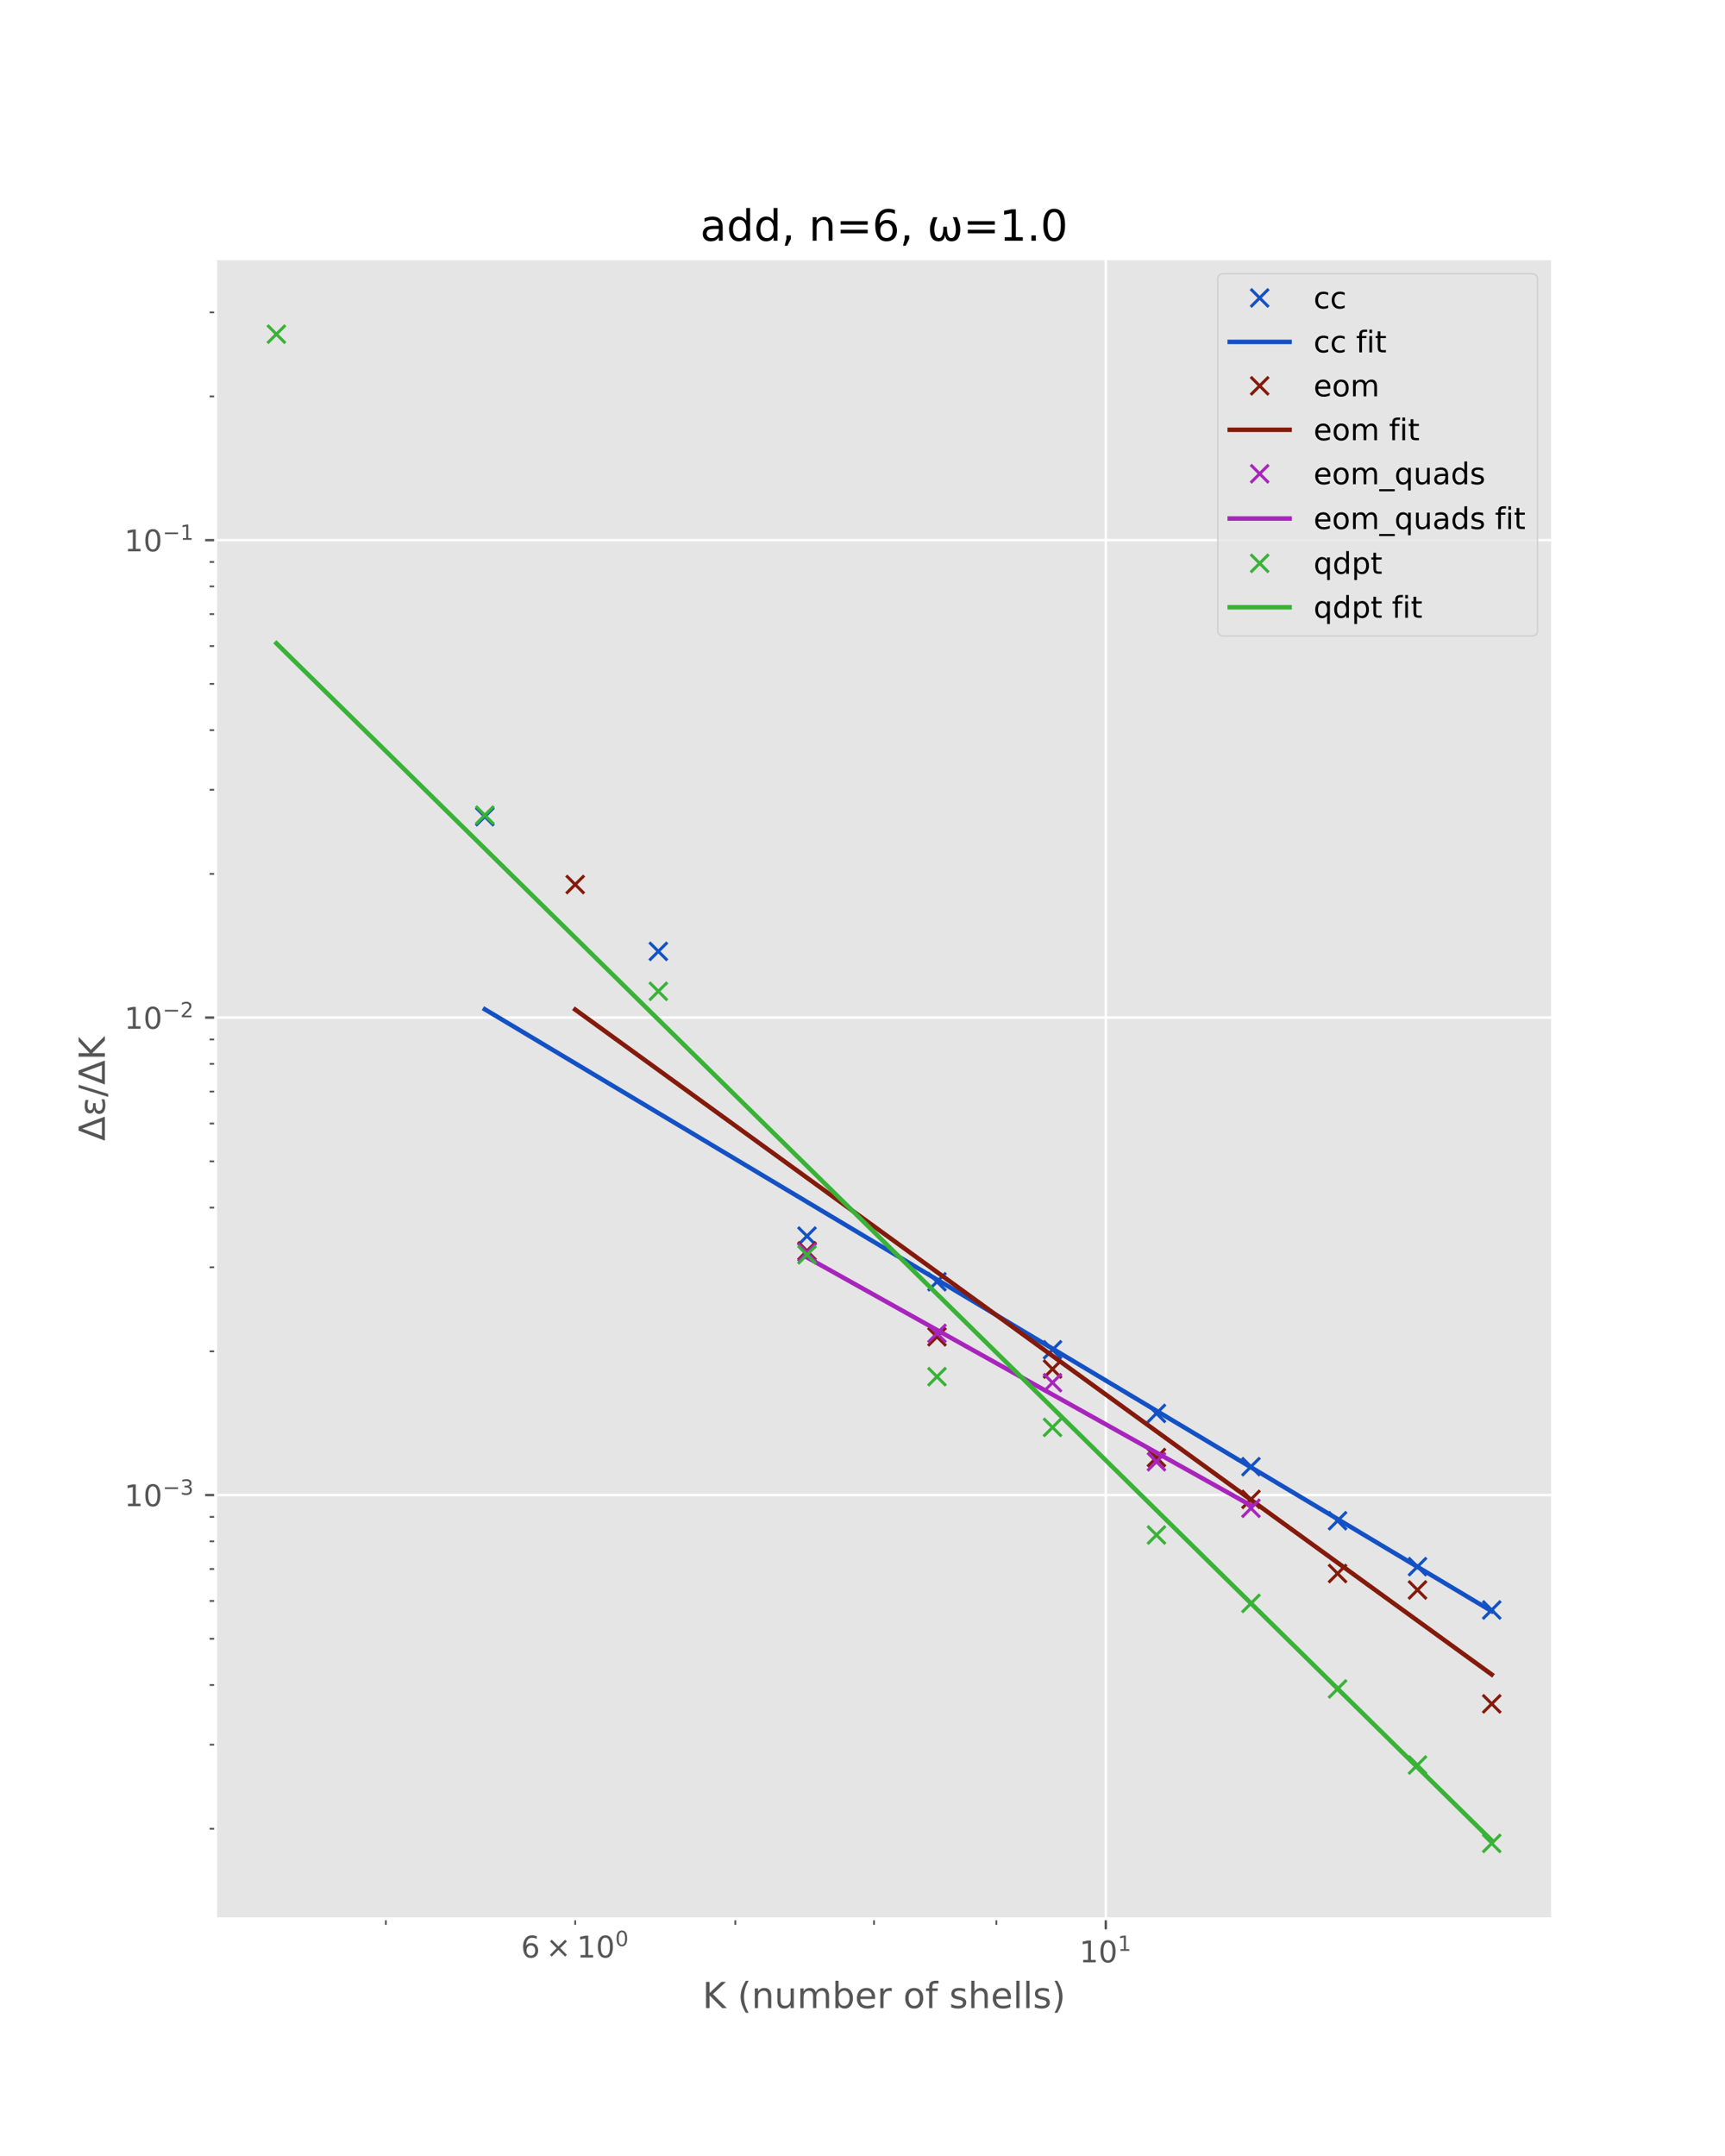 <?xml version="1.0" encoding="utf-8" standalone="no"?>
<!DOCTYPE svg PUBLIC "-//W3C//DTD SVG 1.1//EN"
  "http://www.w3.org/Graphics/SVG/1.1/DTD/svg11.dtd">
<!-- Created with matplotlib (http://matplotlib.org/) -->
<svg height="720pt" version="1.1" viewBox="0 0 576 720" width="576pt" xmlns="http://www.w3.org/2000/svg" xmlns:xlink="http://www.w3.org/1999/xlink">
 <defs>
  <style type="text/css">
*{stroke-linecap:butt;stroke-linejoin:round;}
  </style>
 </defs>
 <g id="figure_1">
  <g id="patch_1">
   <path d="M 0 720 
L 576 720 
L 576 0 
L 0 0 
z
" style="fill:#ffffff;"/>
  </g>
  <g id="axes_1">
   <g id="patch_2">
    <path d="M 72 640.8 
L 518.4 640.8 
L 518.4 86.4 
L 72 86.4 
z
" style="fill:#e5e5e5;"/>
   </g>
   <g id="matplotlib.axis_1">
    <g id="xtick_1">
     <g id="line2d_1">
      <path clip-path="url(#pd8a5ce5524)" d="M 369.239 640.8 
L 369.239 86.4 
" style="fill:none;stroke:#ffffff;stroke-linecap:square;stroke-width:0.8;"/>
     </g>
     <g id="line2d_2">
      <defs>
       <path d="M 0 0 
L 0 3.5 
" id="me62bcd8525" style="stroke:#555555;stroke-width:0.8;"/>
      </defs>
      <g>
       <use style="fill:#555555;stroke:#555555;stroke-width:0.8;" x="369.239" xlink:href="#me62bcd8525" y="640.8"/>
      </g>
     </g>
     <g id="text_1">
      <!-- ${10^{1}}$ -->
      <defs>
       <path d="M 12.406 8.297 
L 28.516 8.297 
L 28.516 63.922 
L 10.984 60.406 
L 10.984 69.391 
L 28.422 72.906 
L 38.281 72.906 
L 38.281 8.297 
L 54.391 8.297 
L 54.391 0 
L 12.406 0 
z
" id="DejaVuSans-31"/>
       <path d="M 31.781 66.406 
Q 24.172 66.406 20.328 58.906 
Q 16.5 51.422 16.5 36.375 
Q 16.5 21.391 20.328 13.891 
Q 24.172 6.391 31.781 6.391 
Q 39.453 6.391 43.281 13.891 
Q 47.125 21.391 47.125 36.375 
Q 47.125 51.422 43.281 58.906 
Q 39.453 66.406 31.781 66.406 
M 31.781 74.219 
Q 44.047 74.219 50.516 64.516 
Q 56.984 54.828 56.984 36.375 
Q 56.984 17.969 50.516 8.266 
Q 44.047 -1.422 31.781 -1.422 
Q 19.531 -1.422 13.062 8.266 
Q 6.594 17.969 6.594 36.375 
Q 6.594 54.828 13.062 64.516 
Q 19.531 74.219 31.781 74.219 
" id="DejaVuSans-30"/>
      </defs>
      <g style="fill:#555555;" transform="translate(360.439 655.398)scale(0.1 -0.1)">
       <use transform="translate(0 0.684)" xlink:href="#DejaVuSans-31"/>
       <use transform="translate(63.623 0.684)" xlink:href="#DejaVuSans-30"/>
       <use transform="translate(128.203 38.966)scale(0.7)" xlink:href="#DejaVuSans-31"/>
      </g>
     </g>
    </g>
    <g id="xtick_2">
     <g id="line2d_3">
      <defs>
       <path d="M 0 0 
L 0 2 
" id="m0e513c5755" style="stroke:#555555;stroke-width:0.6;"/>
      </defs>
      <g>
       <use style="fill:#555555;stroke:#555555;stroke-width:0.6;" x="128.833" xlink:href="#m0e513c5755" y="640.8"/>
      </g>
     </g>
    </g>
    <g id="xtick_3">
     <g id="line2d_4">
      <g>
       <use style="fill:#555555;stroke:#555555;stroke-width:0.6;" x="192.068" xlink:href="#m0e513c5755" y="640.8"/>
      </g>
     </g>
     <g id="text_2">
      <!-- ${6\times10^{0}}$ -->
      <defs>
       <path d="M 33.016 40.375 
Q 26.375 40.375 22.484 35.828 
Q 18.609 31.297 18.609 23.391 
Q 18.609 15.531 22.484 10.953 
Q 26.375 6.391 33.016 6.391 
Q 39.656 6.391 43.531 10.953 
Q 47.406 15.531 47.406 23.391 
Q 47.406 31.297 43.531 35.828 
Q 39.656 40.375 33.016 40.375 
M 52.594 71.297 
L 52.594 62.312 
Q 48.875 64.062 45.094 64.984 
Q 41.312 65.922 37.594 65.922 
Q 27.828 65.922 22.672 59.328 
Q 17.531 52.734 16.797 39.406 
Q 19.672 43.656 24.016 45.922 
Q 28.375 48.188 33.594 48.188 
Q 44.578 48.188 50.953 41.516 
Q 57.328 34.859 57.328 23.391 
Q 57.328 12.156 50.688 5.359 
Q 44.047 -1.422 33.016 -1.422 
Q 20.359 -1.422 13.672 8.266 
Q 6.984 17.969 6.984 36.375 
Q 6.984 53.656 15.188 63.938 
Q 23.391 74.219 37.203 74.219 
Q 40.922 74.219 44.703 73.484 
Q 48.484 72.75 52.594 71.297 
" id="DejaVuSans-36"/>
       <path d="M 70.125 53.719 
L 47.797 31.297 
L 70.125 8.984 
L 64.312 3.078 
L 41.891 25.484 
L 19.484 3.078 
L 13.719 8.984 
L 35.984 31.297 
L 13.719 53.719 
L 19.484 59.625 
L 41.891 37.203 
L 64.312 59.625 
z
" id="DejaVuSans-d7"/>
      </defs>
      <g style="fill:#555555;" transform="translate(173.968 653.798)scale(0.1 -0.1)">
       <use transform="translate(0 0.766)" xlink:href="#DejaVuSans-36"/>
       <use transform="translate(83.105 0.766)" xlink:href="#DejaVuSans-d7"/>
       <use transform="translate(186.377 0.766)" xlink:href="#DejaVuSans-31"/>
       <use transform="translate(250 0.766)" xlink:href="#DejaVuSans-30"/>
       <use transform="translate(314.58 39.047)scale(0.7)" xlink:href="#DejaVuSans-30"/>
      </g>
     </g>
    </g>
    <g id="xtick_4">
     <g id="line2d_5">
      <g>
       <use style="fill:#555555;stroke:#555555;stroke-width:0.6;" x="245.533" xlink:href="#m0e513c5755" y="640.8"/>
      </g>
     </g>
    </g>
    <g id="xtick_5">
     <g id="line2d_6">
      <g>
       <use style="fill:#555555;stroke:#555555;stroke-width:0.6;" x="291.846" xlink:href="#m0e513c5755" y="640.8"/>
      </g>
     </g>
    </g>
    <g id="xtick_6">
     <g id="line2d_7">
      <g>
       <use style="fill:#555555;stroke:#555555;stroke-width:0.6;" x="332.697" xlink:href="#m0e513c5755" y="640.8"/>
      </g>
     </g>
    </g>
    <g id="text_3">
     <!-- K (number of shells) -->
     <defs>
      <path d="M 9.812 72.906 
L 19.672 72.906 
L 19.672 42.094 
L 52.391 72.906 
L 65.094 72.906 
L 28.906 38.922 
L 67.672 0 
L 54.688 0 
L 19.672 35.109 
L 19.672 0 
L 9.812 0 
z
" id="DejaVuSans-4b"/>
      <path id="DejaVuSans-20"/>
      <path d="M 31 75.875 
Q 24.469 64.656 21.281 53.656 
Q 18.109 42.672 18.109 31.391 
Q 18.109 20.125 21.312 9.062 
Q 24.516 -2 31 -13.188 
L 23.188 -13.188 
Q 15.875 -1.703 12.234 9.375 
Q 8.594 20.453 8.594 31.391 
Q 8.594 42.281 12.203 53.312 
Q 15.828 64.359 23.188 75.875 
z
" id="DejaVuSans-28"/>
      <path d="M 54.891 33.016 
L 54.891 0 
L 45.906 0 
L 45.906 32.719 
Q 45.906 40.484 42.875 44.328 
Q 39.844 48.188 33.797 48.188 
Q 26.516 48.188 22.312 43.547 
Q 18.109 38.922 18.109 30.906 
L 18.109 0 
L 9.078 0 
L 9.078 54.688 
L 18.109 54.688 
L 18.109 46.188 
Q 21.344 51.125 25.703 53.562 
Q 30.078 56 35.797 56 
Q 45.219 56 50.047 50.172 
Q 54.891 44.344 54.891 33.016 
" id="DejaVuSans-6e"/>
      <path d="M 8.5 21.578 
L 8.5 54.688 
L 17.484 54.688 
L 17.484 21.922 
Q 17.484 14.156 20.5 10.266 
Q 23.531 6.391 29.594 6.391 
Q 36.859 6.391 41.078 11.031 
Q 45.312 15.672 45.312 23.688 
L 45.312 54.688 
L 54.297 54.688 
L 54.297 0 
L 45.312 0 
L 45.312 8.406 
Q 42.047 3.422 37.719 1 
Q 33.406 -1.422 27.688 -1.422 
Q 18.266 -1.422 13.375 4.438 
Q 8.5 10.297 8.5 21.578 
M 31.109 56 
z
" id="DejaVuSans-75"/>
      <path d="M 52 44.188 
Q 55.375 50.25 60.062 53.125 
Q 64.75 56 71.094 56 
Q 79.641 56 84.281 50.016 
Q 88.922 44.047 88.922 33.016 
L 88.922 0 
L 79.891 0 
L 79.891 32.719 
Q 79.891 40.578 77.094 44.375 
Q 74.312 48.188 68.609 48.188 
Q 61.625 48.188 57.562 43.547 
Q 53.516 38.922 53.516 30.906 
L 53.516 0 
L 44.484 0 
L 44.484 32.719 
Q 44.484 40.625 41.703 44.406 
Q 38.922 48.188 33.109 48.188 
Q 26.219 48.188 22.156 43.531 
Q 18.109 38.875 18.109 30.906 
L 18.109 0 
L 9.078 0 
L 9.078 54.688 
L 18.109 54.688 
L 18.109 46.188 
Q 21.188 51.219 25.484 53.609 
Q 29.781 56 35.688 56 
Q 41.656 56 45.828 52.969 
Q 50 49.953 52 44.188 
" id="DejaVuSans-6d"/>
      <path d="M 48.688 27.297 
Q 48.688 37.203 44.609 42.844 
Q 40.531 48.484 33.406 48.484 
Q 26.266 48.484 22.188 42.844 
Q 18.109 37.203 18.109 27.297 
Q 18.109 17.391 22.188 11.75 
Q 26.266 6.109 33.406 6.109 
Q 40.531 6.109 44.609 11.75 
Q 48.688 17.391 48.688 27.297 
M 18.109 46.391 
Q 20.953 51.266 25.266 53.625 
Q 29.594 56 35.594 56 
Q 45.562 56 51.781 48.094 
Q 58.016 40.188 58.016 27.297 
Q 58.016 14.406 51.781 6.484 
Q 45.562 -1.422 35.594 -1.422 
Q 29.594 -1.422 25.266 0.953 
Q 20.953 3.328 18.109 8.203 
L 18.109 0 
L 9.078 0 
L 9.078 75.984 
L 18.109 75.984 
z
" id="DejaVuSans-62"/>
      <path d="M 56.203 29.594 
L 56.203 25.203 
L 14.891 25.203 
Q 15.484 15.922 20.484 11.062 
Q 25.484 6.203 34.422 6.203 
Q 39.594 6.203 44.453 7.469 
Q 49.312 8.734 54.109 11.281 
L 54.109 2.781 
Q 49.266 0.734 44.188 -0.344 
Q 39.109 -1.422 33.891 -1.422 
Q 20.797 -1.422 13.156 6.188 
Q 5.516 13.812 5.516 26.812 
Q 5.516 40.234 12.766 48.109 
Q 20.016 56 32.328 56 
Q 43.359 56 49.781 48.891 
Q 56.203 41.797 56.203 29.594 
M 47.219 32.234 
Q 47.125 39.594 43.094 43.984 
Q 39.062 48.391 32.422 48.391 
Q 24.906 48.391 20.391 44.141 
Q 15.875 39.891 15.188 32.172 
z
" id="DejaVuSans-65"/>
      <path d="M 41.109 46.297 
Q 39.594 47.172 37.812 47.578 
Q 36.031 48 33.891 48 
Q 26.266 48 22.188 43.047 
Q 18.109 38.094 18.109 28.812 
L 18.109 0 
L 9.078 0 
L 9.078 54.688 
L 18.109 54.688 
L 18.109 46.188 
Q 20.953 51.172 25.484 53.578 
Q 30.031 56 36.531 56 
Q 37.453 56 38.578 55.875 
Q 39.703 55.766 41.062 55.516 
z
" id="DejaVuSans-72"/>
      <path d="M 30.609 48.391 
Q 23.391 48.391 19.188 42.75 
Q 14.984 37.109 14.984 27.297 
Q 14.984 17.484 19.156 11.844 
Q 23.344 6.203 30.609 6.203 
Q 37.797 6.203 41.984 11.859 
Q 46.188 17.531 46.188 27.297 
Q 46.188 37.016 41.984 42.703 
Q 37.797 48.391 30.609 48.391 
M 30.609 56 
Q 42.328 56 49.016 48.375 
Q 55.719 40.766 55.719 27.297 
Q 55.719 13.875 49.016 6.219 
Q 42.328 -1.422 30.609 -1.422 
Q 18.844 -1.422 12.172 6.219 
Q 5.516 13.875 5.516 27.297 
Q 5.516 40.766 12.172 48.375 
Q 18.844 56 30.609 56 
" id="DejaVuSans-6f"/>
      <path d="M 37.109 75.984 
L 37.109 68.5 
L 28.516 68.5 
Q 23.688 68.5 21.797 66.547 
Q 19.922 64.594 19.922 59.516 
L 19.922 54.688 
L 34.719 54.688 
L 34.719 47.703 
L 19.922 47.703 
L 19.922 0 
L 10.891 0 
L 10.891 47.703 
L 2.297 47.703 
L 2.297 54.688 
L 10.891 54.688 
L 10.891 58.5 
Q 10.891 67.625 15.141 71.797 
Q 19.391 75.984 28.609 75.984 
z
" id="DejaVuSans-66"/>
      <path d="M 44.281 53.078 
L 44.281 44.578 
Q 40.484 46.531 36.375 47.5 
Q 32.281 48.484 27.875 48.484 
Q 21.188 48.484 17.844 46.438 
Q 14.5 44.391 14.5 40.281 
Q 14.5 37.156 16.891 35.375 
Q 19.281 33.594 26.516 31.984 
L 29.594 31.297 
Q 39.156 29.25 43.188 25.516 
Q 47.219 21.781 47.219 15.094 
Q 47.219 7.469 41.188 3.016 
Q 35.156 -1.422 24.609 -1.422 
Q 20.219 -1.422 15.453 -0.562 
Q 10.688 0.297 5.422 2 
L 5.422 11.281 
Q 10.406 8.688 15.234 7.391 
Q 20.062 6.109 24.812 6.109 
Q 31.156 6.109 34.562 8.281 
Q 37.984 10.453 37.984 14.406 
Q 37.984 18.062 35.516 20.016 
Q 33.062 21.969 24.703 23.781 
L 21.578 24.516 
Q 13.234 26.266 9.516 29.906 
Q 5.812 33.547 5.812 39.891 
Q 5.812 47.609 11.281 51.797 
Q 16.75 56 26.812 56 
Q 31.781 56 36.172 55.266 
Q 40.578 54.547 44.281 53.078 
" id="DejaVuSans-73"/>
      <path d="M 54.891 33.016 
L 54.891 0 
L 45.906 0 
L 45.906 32.719 
Q 45.906 40.484 42.875 44.328 
Q 39.844 48.188 33.797 48.188 
Q 26.516 48.188 22.312 43.547 
Q 18.109 38.922 18.109 30.906 
L 18.109 0 
L 9.078 0 
L 9.078 75.984 
L 18.109 75.984 
L 18.109 46.188 
Q 21.344 51.125 25.703 53.562 
Q 30.078 56 35.797 56 
Q 45.219 56 50.047 50.172 
Q 54.891 44.344 54.891 33.016 
" id="DejaVuSans-68"/>
      <path d="M 9.422 75.984 
L 18.406 75.984 
L 18.406 0 
L 9.422 0 
z
" id="DejaVuSans-6c"/>
      <path d="M 8.016 75.875 
L 15.828 75.875 
Q 23.141 64.359 26.781 53.312 
Q 30.422 42.281 30.422 31.391 
Q 30.422 20.453 26.781 9.375 
Q 23.141 -1.703 15.828 -13.188 
L 8.016 -13.188 
Q 14.5 -2 17.703 9.062 
Q 20.906 20.125 20.906 31.391 
Q 20.906 42.672 17.703 53.656 
Q 14.5 64.656 8.016 75.875 
" id="DejaVuSans-29"/>
     </defs>
     <g style="fill:#555555;" transform="translate(234.583 670.596)scale(0.12 -0.12)">
      <use xlink:href="#DejaVuSans-4b"/>
      <use x="65.576" xlink:href="#DejaVuSans-20"/>
      <use x="97.363" xlink:href="#DejaVuSans-28"/>
      <use x="136.377" xlink:href="#DejaVuSans-6e"/>
      <use x="199.756" xlink:href="#DejaVuSans-75"/>
      <use x="263.135" xlink:href="#DejaVuSans-6d"/>
      <use x="360.547" xlink:href="#DejaVuSans-62"/>
      <use x="424.023" xlink:href="#DejaVuSans-65"/>
      <use x="485.547" xlink:href="#DejaVuSans-72"/>
      <use x="526.66" xlink:href="#DejaVuSans-20"/>
      <use x="558.447" xlink:href="#DejaVuSans-6f"/>
      <use x="619.629" xlink:href="#DejaVuSans-66"/>
      <use x="654.834" xlink:href="#DejaVuSans-20"/>
      <use x="686.621" xlink:href="#DejaVuSans-73"/>
      <use x="738.721" xlink:href="#DejaVuSans-68"/>
      <use x="802.1" xlink:href="#DejaVuSans-65"/>
      <use x="863.623" xlink:href="#DejaVuSans-6c"/>
      <use x="891.406" xlink:href="#DejaVuSans-6c"/>
      <use x="919.189" xlink:href="#DejaVuSans-73"/>
      <use x="971.289" xlink:href="#DejaVuSans-29"/>
     </g>
    </g>
   </g>
   <g id="matplotlib.axis_2">
    <g id="ytick_1">
     <g id="line2d_8">
      <path clip-path="url(#pd8a5ce5524)" d="M 72 499.274 
L 518.4 499.274 
" style="fill:none;stroke:#ffffff;stroke-linecap:square;stroke-width:0.8;"/>
     </g>
     <g id="line2d_9">
      <defs>
       <path d="M 0 0 
L -3.5 0 
" id="m0dbd7f223a" style="stroke:#555555;stroke-width:0.8;"/>
      </defs>
      <g>
       <use style="fill:#555555;stroke:#555555;stroke-width:0.8;" x="72" xlink:href="#m0dbd7f223a" y="499.274"/>
      </g>
     </g>
     <g id="text_4">
      <!-- ${10^{-3}}$ -->
      <defs>
       <path d="M 10.594 35.5 
L 73.188 35.5 
L 73.188 27.203 
L 10.594 27.203 
z
" id="DejaVuSans-2212"/>
       <path d="M 40.578 39.312 
Q 47.656 37.797 51.625 33 
Q 55.609 28.219 55.609 21.188 
Q 55.609 10.406 48.188 4.484 
Q 40.766 -1.422 27.094 -1.422 
Q 22.516 -1.422 17.656 -0.516 
Q 12.797 0.391 7.625 2.203 
L 7.625 11.719 
Q 11.719 9.328 16.594 8.109 
Q 21.484 6.891 26.812 6.891 
Q 36.078 6.891 40.938 10.547 
Q 45.797 14.203 45.797 21.188 
Q 45.797 27.641 41.281 31.266 
Q 36.766 34.906 28.719 34.906 
L 20.219 34.906 
L 20.219 43.016 
L 29.109 43.016 
Q 36.375 43.016 40.234 45.922 
Q 44.094 48.828 44.094 54.297 
Q 44.094 59.906 40.109 62.906 
Q 36.141 65.922 28.719 65.922 
Q 24.656 65.922 20.016 65.031 
Q 15.375 64.156 9.812 62.312 
L 9.812 71.094 
Q 15.438 72.656 20.344 73.438 
Q 25.25 74.219 29.594 74.219 
Q 40.828 74.219 47.359 69.109 
Q 53.906 64.016 53.906 55.328 
Q 53.906 49.266 50.438 45.094 
Q 46.969 40.922 40.578 39.312 
" id="DejaVuSans-33"/>
      </defs>
      <g style="fill:#555555;" transform="translate(41.5 503.074)scale(0.1 -0.1)">
       <use transform="translate(0 0.766)" xlink:href="#DejaVuSans-31"/>
       <use transform="translate(63.623 0.766)" xlink:href="#DejaVuSans-30"/>
       <use transform="translate(128.203 39.047)scale(0.7)" xlink:href="#DejaVuSans-2212"/>
       <use transform="translate(186.855 39.047)scale(0.7)" xlink:href="#DejaVuSans-33"/>
      </g>
     </g>
    </g>
    <g id="ytick_2">
     <g id="line2d_10">
      <path clip-path="url(#pd8a5ce5524)" d="M 72 339.829 
L 518.4 339.829 
" style="fill:none;stroke:#ffffff;stroke-linecap:square;stroke-width:0.8;"/>
     </g>
     <g id="line2d_11">
      <g>
       <use style="fill:#555555;stroke:#555555;stroke-width:0.8;" x="72" xlink:href="#m0dbd7f223a" y="339.829"/>
      </g>
     </g>
     <g id="text_5">
      <!-- ${10^{-2}}$ -->
      <defs>
       <path d="M 19.188 8.297 
L 53.609 8.297 
L 53.609 0 
L 7.328 0 
L 7.328 8.297 
Q 12.938 14.109 22.625 23.891 
Q 32.328 33.688 34.812 36.531 
Q 39.547 41.844 41.422 45.531 
Q 43.312 49.219 43.312 52.781 
Q 43.312 58.594 39.234 62.25 
Q 35.156 65.922 28.609 65.922 
Q 23.969 65.922 18.812 64.312 
Q 13.672 62.703 7.812 59.422 
L 7.812 69.391 
Q 13.766 71.781 18.938 73 
Q 24.125 74.219 28.422 74.219 
Q 39.75 74.219 46.484 68.547 
Q 53.219 62.891 53.219 53.422 
Q 53.219 48.922 51.531 44.891 
Q 49.859 40.875 45.406 35.406 
Q 44.188 33.984 37.641 27.219 
Q 31.109 20.453 19.188 8.297 
" id="DejaVuSans-32"/>
      </defs>
      <g style="fill:#555555;" transform="translate(41.5 343.629)scale(0.1 -0.1)">
       <use transform="translate(0 0.766)" xlink:href="#DejaVuSans-31"/>
       <use transform="translate(63.623 0.766)" xlink:href="#DejaVuSans-30"/>
       <use transform="translate(128.203 39.047)scale(0.7)" xlink:href="#DejaVuSans-2212"/>
       <use transform="translate(186.855 39.047)scale(0.7)" xlink:href="#DejaVuSans-32"/>
      </g>
     </g>
    </g>
    <g id="ytick_3">
     <g id="line2d_12">
      <path clip-path="url(#pd8a5ce5524)" d="M 72 180.385 
L 518.4 180.385 
" style="fill:none;stroke:#ffffff;stroke-linecap:square;stroke-width:0.8;"/>
     </g>
     <g id="line2d_13">
      <g>
       <use style="fill:#555555;stroke:#555555;stroke-width:0.8;" x="72" xlink:href="#m0dbd7f223a" y="180.385"/>
      </g>
     </g>
     <g id="text_6">
      <!-- ${10^{-1}}$ -->
      <g style="fill:#555555;" transform="translate(41.5 184.184)scale(0.1 -0.1)">
       <use transform="translate(0 0.684)" xlink:href="#DejaVuSans-31"/>
       <use transform="translate(63.623 0.684)" xlink:href="#DejaVuSans-30"/>
       <use transform="translate(128.203 38.966)scale(0.7)" xlink:href="#DejaVuSans-2212"/>
       <use transform="translate(186.855 38.966)scale(0.7)" xlink:href="#DejaVuSans-31"/>
      </g>
     </g>
    </g>
    <g id="ytick_4">
     <g id="line2d_14">
      <defs>
       <path d="M 0 0 
L -2 0 
" id="me9bac415fe" style="stroke:#555555;stroke-width:0.6;"/>
      </defs>
      <g>
       <use style="fill:#555555;stroke:#555555;stroke-width:0.6;" x="72" xlink:href="#me9bac415fe" y="610.722"/>
      </g>
     </g>
    </g>
    <g id="ytick_5">
     <g id="line2d_15">
      <g>
       <use style="fill:#555555;stroke:#555555;stroke-width:0.6;" x="72" xlink:href="#me9bac415fe" y="582.645"/>
      </g>
     </g>
    </g>
    <g id="ytick_6">
     <g id="line2d_16">
      <g>
       <use style="fill:#555555;stroke:#555555;stroke-width:0.6;" x="72" xlink:href="#me9bac415fe" y="562.724"/>
      </g>
     </g>
    </g>
    <g id="ytick_7">
     <g id="line2d_17">
      <g>
       <use style="fill:#555555;stroke:#555555;stroke-width:0.6;" x="72" xlink:href="#me9bac415fe" y="547.272"/>
      </g>
     </g>
    </g>
    <g id="ytick_8">
     <g id="line2d_18">
      <g>
       <use style="fill:#555555;stroke:#555555;stroke-width:0.6;" x="72" xlink:href="#me9bac415fe" y="534.647"/>
      </g>
     </g>
    </g>
    <g id="ytick_9">
     <g id="line2d_19">
      <g>
       <use style="fill:#555555;stroke:#555555;stroke-width:0.6;" x="72" xlink:href="#me9bac415fe" y="523.973"/>
      </g>
     </g>
    </g>
    <g id="ytick_10">
     <g id="line2d_20">
      <g>
       <use style="fill:#555555;stroke:#555555;stroke-width:0.6;" x="72" xlink:href="#me9bac415fe" y="514.726"/>
      </g>
     </g>
    </g>
    <g id="ytick_11">
     <g id="line2d_21">
      <g>
       <use style="fill:#555555;stroke:#555555;stroke-width:0.6;" x="72" xlink:href="#me9bac415fe" y="506.57"/>
      </g>
     </g>
    </g>
    <g id="ytick_12">
     <g id="line2d_22">
      <g>
       <use style="fill:#555555;stroke:#555555;stroke-width:0.6;" x="72" xlink:href="#me9bac415fe" y="451.277"/>
      </g>
     </g>
    </g>
    <g id="ytick_13">
     <g id="line2d_23">
      <g>
       <use style="fill:#555555;stroke:#555555;stroke-width:0.6;" x="72" xlink:href="#me9bac415fe" y="423.2"/>
      </g>
     </g>
    </g>
    <g id="ytick_14">
     <g id="line2d_24">
      <g>
       <use style="fill:#555555;stroke:#555555;stroke-width:0.6;" x="72" xlink:href="#me9bac415fe" y="403.279"/>
      </g>
     </g>
    </g>
    <g id="ytick_15">
     <g id="line2d_25">
      <g>
       <use style="fill:#555555;stroke:#555555;stroke-width:0.6;" x="72" xlink:href="#me9bac415fe" y="387.827"/>
      </g>
     </g>
    </g>
    <g id="ytick_16">
     <g id="line2d_26">
      <g>
       <use style="fill:#555555;stroke:#555555;stroke-width:0.6;" x="72" xlink:href="#me9bac415fe" y="375.202"/>
      </g>
     </g>
    </g>
    <g id="ytick_17">
     <g id="line2d_27">
      <g>
       <use style="fill:#555555;stroke:#555555;stroke-width:0.6;" x="72" xlink:href="#me9bac415fe" y="364.528"/>
      </g>
     </g>
    </g>
    <g id="ytick_18">
     <g id="line2d_28">
      <g>
       <use style="fill:#555555;stroke:#555555;stroke-width:0.6;" x="72" xlink:href="#me9bac415fe" y="355.281"/>
      </g>
     </g>
    </g>
    <g id="ytick_19">
     <g id="line2d_29">
      <g>
       <use style="fill:#555555;stroke:#555555;stroke-width:0.6;" x="72" xlink:href="#me9bac415fe" y="347.125"/>
      </g>
     </g>
    </g>
    <g id="ytick_20">
     <g id="line2d_30">
      <g>
       <use style="fill:#555555;stroke:#555555;stroke-width:0.6;" x="72" xlink:href="#me9bac415fe" y="291.832"/>
      </g>
     </g>
    </g>
    <g id="ytick_21">
     <g id="line2d_31">
      <g>
       <use style="fill:#555555;stroke:#555555;stroke-width:0.6;" x="72" xlink:href="#me9bac415fe" y="263.755"/>
      </g>
     </g>
    </g>
    <g id="ytick_22">
     <g id="line2d_32">
      <g>
       <use style="fill:#555555;stroke:#555555;stroke-width:0.6;" x="72" xlink:href="#me9bac415fe" y="243.834"/>
      </g>
     </g>
    </g>
    <g id="ytick_23">
     <g id="line2d_33">
      <g>
       <use style="fill:#555555;stroke:#555555;stroke-width:0.6;" x="72" xlink:href="#me9bac415fe" y="228.382"/>
      </g>
     </g>
    </g>
    <g id="ytick_24">
     <g id="line2d_34">
      <g>
       <use style="fill:#555555;stroke:#555555;stroke-width:0.6;" x="72" xlink:href="#me9bac415fe" y="215.757"/>
      </g>
     </g>
    </g>
    <g id="ytick_25">
     <g id="line2d_35">
      <g>
       <use style="fill:#555555;stroke:#555555;stroke-width:0.6;" x="72" xlink:href="#me9bac415fe" y="205.083"/>
      </g>
     </g>
    </g>
    <g id="ytick_26">
     <g id="line2d_36">
      <g>
       <use style="fill:#555555;stroke:#555555;stroke-width:0.6;" x="72" xlink:href="#me9bac415fe" y="195.836"/>
      </g>
     </g>
    </g>
    <g id="ytick_27">
     <g id="line2d_37">
      <g>
       <use style="fill:#555555;stroke:#555555;stroke-width:0.6;" x="72" xlink:href="#me9bac415fe" y="187.68"/>
      </g>
     </g>
    </g>
    <g id="ytick_28">
     <g id="line2d_38">
      <g>
       <use style="fill:#555555;stroke:#555555;stroke-width:0.6;" x="72" xlink:href="#me9bac415fe" y="132.387"/>
      </g>
     </g>
    </g>
    <g id="ytick_29">
     <g id="line2d_39">
      <g>
       <use style="fill:#555555;stroke:#555555;stroke-width:0.6;" x="72" xlink:href="#me9bac415fe" y="104.31"/>
      </g>
     </g>
    </g>
    <g id="text_7">
     <!-- Δε/ΔK -->
     <defs>
      <path d="M 34.188 63.188 
L 14.156 8.203 
L 54.25 8.203 
z
M 0.781 0 
L 28.609 72.906 
L 39.797 72.906 
L 67.578 0 
z
" id="DejaVuSans-394"/>
      <path d="M 19.281 29.5 
Q 13.812 30.672 10.891 33.844 
Q 7.953 36.969 7.953 41.5 
Q 7.953 48.391 13.531 52.25 
Q 19.047 56.062 28.609 56.062 
Q 32.328 56.062 36.469 55.469 
Q 40.625 54.891 45.406 53.719 
L 45.406 45.562 
Q 40.672 46.969 36.766 47.609 
Q 32.812 48.25 29.344 48.25 
Q 23.531 48.25 20.172 46 
Q 16.75 43.75 16.75 40.625 
Q 16.75 37.203 20.062 35.016 
Q 23.344 32.859 29 32.859 
L 36.578 32.859 
L 36.578 25.438 
L 29.344 25.438 
Q 22.656 25.438 19.141 22.953 
Q 15.328 20.219 15.328 15.922 
Q 15.328 11.531 19.438 8.797 
Q 23.578 6.062 30.953 6.062 
Q 35.5 6.062 39.656 6.938 
Q 43.797 7.859 47.266 9.672 
L 47.266 1.312 
Q 42.875 -0.047 38.766 -0.734 
Q 34.625 -1.422 30.719 -1.422 
Q 19.094 -1.422 12.797 3.031 
Q 6.5 7.469 6.5 15.922 
Q 6.5 21.188 9.859 24.75 
Q 13.234 28.328 19.281 29.5 
" id="DejaVuSans-3b5"/>
      <path d="M 25.391 72.906 
L 33.688 72.906 
L 8.297 -9.281 
L 0 -9.281 
z
" id="DejaVuSans-2f"/>
     </defs>
     <g style="fill:#555555;" transform="translate(35.004 381.007)rotate(-90)scale(0.12 -0.12)">
      <use xlink:href="#DejaVuSans-394"/>
      <use x="68.408" xlink:href="#DejaVuSans-3b5"/>
      <use x="122.461" xlink:href="#DejaVuSans-2f"/>
      <use x="156.152" xlink:href="#DejaVuSans-394"/>
      <use x="224.561" xlink:href="#DejaVuSans-4b"/>
     </g>
    </g>
   </g>
   <g id="line2d_40">
    <defs>
     <path d="M -3 3 
L 3 -3 
M -3 -3 
L 3 3 
" id="mb91013c188" style="stroke:#1351c4;"/>
    </defs>
    <g clip-path="url(#pd8a5ce5524)">
     <use style="fill:#1351c4;stroke:#1351c4;" x="161.89" xlink:href="#mb91013c188" y="272.735"/>
     <use style="fill:#1351c4;stroke:#1351c4;" x="219.83" xlink:href="#mb91013c188" y="317.713"/>
     <use style="fill:#1351c4;stroke:#1351c4;" x="269.462" xlink:href="#mb91013c188" y="412.795"/>
     <use style="fill:#1351c4;stroke:#1351c4;" x="312.872" xlink:href="#mb91013c188" y="428.045"/>
     <use style="fill:#1351c4;stroke:#1351c4;" x="351.449" xlink:href="#mb91013c188" y="450.759"/>
     <use style="fill:#1351c4;stroke:#1351c4;" x="386.161" xlink:href="#mb91013c188" y="472.007"/>
     <use style="fill:#1351c4;stroke:#1351c4;" x="417.713" xlink:href="#mb91013c188" y="489.797"/>
     <use style="fill:#1351c4;stroke:#1351c4;" x="446.632" xlink:href="#mb91013c188" y="507.858"/>
     <use style="fill:#1351c4;stroke:#1351c4;" x="473.325" xlink:href="#mb91013c188" y="523.187"/>
     <use style="fill:#1351c4;stroke:#1351c4;" x="498.109" xlink:href="#mb91013c188" y="537.655"/>
    </g>
   </g>
   <g id="line2d_41">
    <path clip-path="url(#pd8a5ce5524)" d="M 161.89 337.06 
L 219.83 371.7 
L 269.462 401.373 
L 312.872 427.327 
L 351.449 450.39 
L 386.161 471.143 
L 417.713 490.006 
L 446.632 507.296 
L 473.325 523.255 
L 498.109 538.072 
" style="fill:none;stroke:#1351c4;stroke-linecap:square;stroke-width:1.5;"/>
   </g>
   <g id="line2d_42">
    <defs>
     <path d="M -3 3 
L 3 -3 
M -3 -3 
L 3 3 
" id="mf4d0b1335c" style="stroke:#841a0b;"/>
    </defs>
    <g clip-path="url(#pd8a5ce5524)">
     <use style="fill:#841a0b;stroke:#841a0b;" x="192.068" xlink:href="#mf4d0b1335c" y="295.389"/>
     <use style="fill:#841a0b;stroke:#841a0b;" x="269.462" xlink:href="#mf4d0b1335c" y="417.738"/>
     <use style="fill:#841a0b;stroke:#841a0b;" x="312.872" xlink:href="#mf4d0b1335c" y="446.426"/>
     <use style="fill:#841a0b;stroke:#841a0b;" x="351.449" xlink:href="#mf4d0b1335c" y="457.207"/>
     <use style="fill:#841a0b;stroke:#841a0b;" x="386.161" xlink:href="#mf4d0b1335c" y="486.756"/>
     <use style="fill:#841a0b;stroke:#841a0b;" x="417.713" xlink:href="#mf4d0b1335c" y="500.712"/>
     <use style="fill:#841a0b;stroke:#841a0b;" x="446.632" xlink:href="#mf4d0b1335c" y="525.475"/>
     <use style="fill:#841a0b;stroke:#841a0b;" x="473.325" xlink:href="#mf4d0b1335c" y="530.972"/>
     <use style="fill:#841a0b;stroke:#841a0b;" x="498.109" xlink:href="#mf4d0b1335c" y="569.003"/>
    </g>
   </g>
   <g id="line2d_43">
    <path clip-path="url(#pd8a5ce5524)" d="M 192.068 337.16 
L 269.462 393.313 
L 312.872 424.81 
L 351.449 452.8 
L 369.239 465.708 
L 386.161 477.986 
L 417.713 500.879 
L 446.632 521.862 
L 473.325 541.229 
L 498.109 559.212 
" style="fill:none;stroke:#841a0b;stroke-linecap:square;stroke-width:1.5;"/>
   </g>
   <g id="line2d_44">
    <defs>
     <path d="M -3 3 
L 3 -3 
M -3 -3 
L 3 3 
" id="m55a0eea35b" style="stroke:#a825bc;"/>
    </defs>
    <g clip-path="url(#pd8a5ce5524)">
     <use style="fill:#a825bc;stroke:#a825bc;" x="269.462" xlink:href="#m55a0eea35b" y="418.211"/>
     <use style="fill:#a825bc;stroke:#a825bc;" x="312.872" xlink:href="#m55a0eea35b" y="445.285"/>
     <use style="fill:#a825bc;stroke:#a825bc;" x="351.449" xlink:href="#m55a0eea35b" y="461.75"/>
     <use style="fill:#a825bc;stroke:#a825bc;" x="386.161" xlink:href="#m55a0eea35b" y="488.145"/>
     <use style="fill:#a825bc;stroke:#a825bc;" x="417.713" xlink:href="#m55a0eea35b" y="503.686"/>
    </g>
   </g>
   <g id="line2d_45">
    <path clip-path="url(#pd8a5ce5524)" d="M 269.462 419.907 
L 312.872 444.164 
L 351.449 465.72 
L 386.161 485.116 
L 417.713 502.747 
" style="fill:none;stroke:#a825bc;stroke-linecap:square;stroke-width:1.5;"/>
   </g>
   <g id="line2d_46">
    <defs>
     <path d="M -3 3 
L 3 -3 
M -3 -3 
L 3 3 
" id="mdb8e65e694" style="stroke:#39b237;"/>
    </defs>
    <g clip-path="url(#pd8a5ce5524)">
     <use style="fill:#39b237;stroke:#39b237;" x="92.291" xlink:href="#mdb8e65e694" y="111.6"/>
     <use style="fill:#39b237;stroke:#39b237;" x="161.89" xlink:href="#mdb8e65e694" y="272.215"/>
     <use style="fill:#39b237;stroke:#39b237;" x="219.83" xlink:href="#mdb8e65e694" y="331.049"/>
     <use style="fill:#39b237;stroke:#39b237;" x="269.462" xlink:href="#mdb8e65e694" y="419.051"/>
     <use style="fill:#39b237;stroke:#39b237;" x="312.872" xlink:href="#mdb8e65e694" y="459.752"/>
     <use style="fill:#39b237;stroke:#39b237;" x="351.449" xlink:href="#mdb8e65e694" y="476.68"/>
     <use style="fill:#39b237;stroke:#39b237;" x="386.161" xlink:href="#mdb8e65e694" y="512.616"/>
     <use style="fill:#39b237;stroke:#39b237;" x="417.713" xlink:href="#mdb8e65e694" y="535.454"/>
     <use style="fill:#39b237;stroke:#39b237;" x="446.632" xlink:href="#mdb8e65e694" y="564.026"/>
     <use style="fill:#39b237;stroke:#39b237;" x="473.325" xlink:href="#mdb8e65e694" y="589.427"/>
     <use style="fill:#39b237;stroke:#39b237;" x="498.109" xlink:href="#mdb8e65e694" y="615.6"/>
    </g>
   </g>
   <g id="line2d_47">
    <path clip-path="url(#pd8a5ce5524)" d="M 92.291 214.838 
L 161.89 283.404 
L 219.83 340.485 
L 269.462 389.38 
L 312.872 432.147 
L 351.449 470.152 
L 369.239 487.678 
L 386.161 504.349 
L 417.713 535.433 
L 446.632 563.923 
L 473.325 590.22 
L 498.109 614.636 
" style="fill:none;stroke:#39b237;stroke-linecap:square;stroke-width:1.5;"/>
   </g>
   <g id="patch_3">
    <path d="M 72 640.8 
L 72 86.4 
" style="fill:none;stroke:#ffffff;stroke-linecap:square;stroke-linejoin:miter;"/>
   </g>
   <g id="patch_4">
    <path d="M 518.4 640.8 
L 518.4 86.4 
" style="fill:none;stroke:#ffffff;stroke-linecap:square;stroke-linejoin:miter;"/>
   </g>
   <g id="patch_5">
    <path d="M 72 640.8 
L 518.4 640.8 
" style="fill:none;stroke:#ffffff;stroke-linecap:square;stroke-linejoin:miter;"/>
   </g>
   <g id="patch_6">
    <path d="M 72 86.4 
L 518.4 86.4 
" style="fill:none;stroke:#ffffff;stroke-linecap:square;stroke-linejoin:miter;"/>
   </g>
   <g id="text_8">
    <!-- add, n=6, ω=1.0 -->
    <defs>
     <path d="M 34.281 27.484 
Q 23.391 27.484 19.188 25 
Q 14.984 22.516 14.984 16.5 
Q 14.984 11.719 18.141 8.906 
Q 21.297 6.109 26.703 6.109 
Q 34.188 6.109 38.703 11.406 
Q 43.219 16.703 43.219 25.484 
L 43.219 27.484 
z
M 52.203 31.203 
L 52.203 0 
L 43.219 0 
L 43.219 8.297 
Q 40.141 3.328 35.547 0.953 
Q 30.953 -1.422 24.312 -1.422 
Q 15.922 -1.422 10.953 3.297 
Q 6 8.016 6 15.922 
Q 6 25.141 12.172 29.828 
Q 18.359 34.516 30.609 34.516 
L 43.219 34.516 
L 43.219 35.406 
Q 43.219 41.609 39.141 45 
Q 35.062 48.391 27.688 48.391 
Q 23 48.391 18.547 47.266 
Q 14.109 46.141 10.016 43.891 
L 10.016 52.203 
Q 14.938 54.109 19.578 55.047 
Q 24.219 56 28.609 56 
Q 40.484 56 46.344 49.844 
Q 52.203 43.703 52.203 31.203 
" id="DejaVuSans-61"/>
     <path d="M 45.406 46.391 
L 45.406 75.984 
L 54.391 75.984 
L 54.391 0 
L 45.406 0 
L 45.406 8.203 
Q 42.578 3.328 38.25 0.953 
Q 33.938 -1.422 27.875 -1.422 
Q 17.969 -1.422 11.734 6.484 
Q 5.516 14.406 5.516 27.297 
Q 5.516 40.188 11.734 48.094 
Q 17.969 56 27.875 56 
Q 33.938 56 38.25 53.625 
Q 42.578 51.266 45.406 46.391 
M 14.797 27.297 
Q 14.797 17.391 18.875 11.75 
Q 22.953 6.109 30.078 6.109 
Q 37.203 6.109 41.297 11.75 
Q 45.406 17.391 45.406 27.297 
Q 45.406 37.203 41.297 42.844 
Q 37.203 48.484 30.078 48.484 
Q 22.953 48.484 18.875 42.844 
Q 14.797 37.203 14.797 27.297 
" id="DejaVuSans-64"/>
     <path d="M 11.719 12.406 
L 22.016 12.406 
L 22.016 4 
L 14.016 -11.625 
L 7.719 -11.625 
L 11.719 4 
z
" id="DejaVuSans-2c"/>
     <path d="M 10.594 45.406 
L 73.188 45.406 
L 73.188 37.203 
L 10.594 37.203 
z
M 10.594 25.484 
L 73.188 25.484 
L 73.188 17.188 
L 10.594 17.188 
z
" id="DejaVuSans-3d"/>
     <path d="M 26.859 -1.422 
Q 6.594 -1.422 6.594 27.594 
Q 6.594 39.062 14.156 54.688 
L 23.828 54.688 
Q 16.844 39.062 16.844 27.344 
Q 16.844 6.203 27.688 6.203 
Q 37.594 6.203 37.594 32.469 
L 45.906 32.469 
Q 45.906 6.203 55.812 6.203 
Q 66.656 6.203 66.656 27.344 
Q 66.656 39.062 59.672 54.688 
L 69.344 54.688 
Q 76.906 39.062 76.906 27.594 
Q 76.906 -1.422 56.641 -1.422 
Q 43.359 -1.422 41.75 13.188 
Q 39.75 -1.422 26.859 -1.422 
" id="DejaVuSans-3c9"/>
     <path d="M 10.688 12.406 
L 21 12.406 
L 21 0 
L 10.688 0 
z
" id="DejaVuSans-2e"/>
    </defs>
    <g transform="translate(233.803 80.4)scale(0.144 -0.144)">
     <use xlink:href="#DejaVuSans-61"/>
     <use x="61.279" xlink:href="#DejaVuSans-64"/>
     <use x="124.756" xlink:href="#DejaVuSans-64"/>
     <use x="188.232" xlink:href="#DejaVuSans-2c"/>
     <use x="220.02" xlink:href="#DejaVuSans-20"/>
     <use x="251.807" xlink:href="#DejaVuSans-6e"/>
     <use x="315.186" xlink:href="#DejaVuSans-3d"/>
     <use x="398.975" xlink:href="#DejaVuSans-36"/>
     <use x="462.598" xlink:href="#DejaVuSans-2c"/>
     <use x="494.385" xlink:href="#DejaVuSans-20"/>
     <use x="526.172" xlink:href="#DejaVuSans-3c9"/>
     <use x="609.912" xlink:href="#DejaVuSans-3d"/>
     <use x="693.701" xlink:href="#DejaVuSans-31"/>
     <use x="757.324" xlink:href="#DejaVuSans-2e"/>
     <use x="789.111" xlink:href="#DejaVuSans-30"/>
    </g>
   </g>
   <g id="legend_1">
    <g id="patch_7">
     <path d="M 408.619 212.381 
L 511.4 212.381 
Q 513.4 212.381 513.4 210.381 
L 513.4 93.4 
Q 513.4 91.4 511.4 91.4 
L 408.619 91.4 
Q 406.619 91.4 406.619 93.4 
L 406.619 210.381 
Q 406.619 212.381 408.619 212.381 
z
" style="fill:#e5e5e5;opacity:0.8;stroke:#cccccc;stroke-linejoin:miter;stroke-width:0.5;"/>
    </g>
    <g id="line2d_48"/>
    <g id="line2d_49">
     <g>
      <use style="fill:#1351c4;stroke:#1351c4;" x="420.619" xlink:href="#mb91013c188" y="99.498"/>
     </g>
    </g>
    <g id="text_9">
     <!-- cc -->
     <defs>
      <path d="M 48.781 52.594 
L 48.781 44.188 
Q 44.969 46.297 41.141 47.344 
Q 37.312 48.391 33.406 48.391 
Q 24.656 48.391 19.812 42.844 
Q 14.984 37.312 14.984 27.297 
Q 14.984 17.281 19.812 11.734 
Q 24.656 6.203 33.406 6.203 
Q 37.312 6.203 41.141 7.25 
Q 44.969 8.297 48.781 10.406 
L 48.781 2.094 
Q 45.016 0.344 40.984 -0.531 
Q 36.969 -1.422 32.422 -1.422 
Q 20.062 -1.422 12.781 6.344 
Q 5.516 14.109 5.516 27.297 
Q 5.516 40.672 12.859 48.328 
Q 20.219 56 33.016 56 
Q 37.156 56 41.109 55.141 
Q 45.062 54.297 48.781 52.594 
" id="DejaVuSans-63"/>
     </defs>
     <g transform="translate(438.619 102.998)scale(0.1 -0.1)">
      <use xlink:href="#DejaVuSans-63"/>
      <use x="54.98" xlink:href="#DejaVuSans-63"/>
     </g>
    </g>
    <g id="line2d_50">
     <path d="M 410.619 114.177 
L 430.619 114.177 
" style="fill:none;stroke:#1351c4;stroke-linecap:square;stroke-width:1.5;"/>
    </g>
    <g id="line2d_51"/>
    <g id="text_10">
     <!-- cc fit -->
     <defs>
      <path d="M 9.422 54.688 
L 18.406 54.688 
L 18.406 0 
L 9.422 0 
z
M 9.422 75.984 
L 18.406 75.984 
L 18.406 64.594 
L 9.422 64.594 
z
" id="DejaVuSans-69"/>
      <path d="M 18.312 70.219 
L 18.312 54.688 
L 36.812 54.688 
L 36.812 47.703 
L 18.312 47.703 
L 18.312 18.016 
Q 18.312 11.328 20.141 9.422 
Q 21.969 7.516 27.594 7.516 
L 36.812 7.516 
L 36.812 0 
L 27.594 0 
Q 17.188 0 13.234 3.875 
Q 9.281 7.766 9.281 18.016 
L 9.281 47.703 
L 2.688 47.703 
L 2.688 54.688 
L 9.281 54.688 
L 9.281 70.219 
z
" id="DejaVuSans-74"/>
     </defs>
     <g transform="translate(438.619 117.677)scale(0.1 -0.1)">
      <use xlink:href="#DejaVuSans-63"/>
      <use x="54.98" xlink:href="#DejaVuSans-63"/>
      <use x="109.961" xlink:href="#DejaVuSans-20"/>
      <use x="141.748" xlink:href="#DejaVuSans-66"/>
      <use x="176.953" xlink:href="#DejaVuSans-69"/>
      <use x="204.736" xlink:href="#DejaVuSans-74"/>
     </g>
    </g>
    <g id="line2d_52"/>
    <g id="line2d_53">
     <g>
      <use style="fill:#841a0b;stroke:#841a0b;" x="420.619" xlink:href="#mf4d0b1335c" y="128.855"/>
     </g>
    </g>
    <g id="text_11">
     <!-- eom -->
     <g transform="translate(438.619 132.355)scale(0.1 -0.1)">
      <use xlink:href="#DejaVuSans-65"/>
      <use x="61.523" xlink:href="#DejaVuSans-6f"/>
      <use x="122.705" xlink:href="#DejaVuSans-6d"/>
     </g>
    </g>
    <g id="line2d_54">
     <path d="M 410.619 143.533 
L 430.619 143.533 
" style="fill:none;stroke:#841a0b;stroke-linecap:square;stroke-width:1.5;"/>
    </g>
    <g id="line2d_55"/>
    <g id="text_12">
     <!-- eom fit -->
     <g transform="translate(438.619 147.033)scale(0.1 -0.1)">
      <use xlink:href="#DejaVuSans-65"/>
      <use x="61.523" xlink:href="#DejaVuSans-6f"/>
      <use x="122.705" xlink:href="#DejaVuSans-6d"/>
      <use x="220.117" xlink:href="#DejaVuSans-20"/>
      <use x="251.904" xlink:href="#DejaVuSans-66"/>
      <use x="287.109" xlink:href="#DejaVuSans-69"/>
      <use x="314.893" xlink:href="#DejaVuSans-74"/>
     </g>
    </g>
    <g id="line2d_56"/>
    <g id="line2d_57">
     <g>
      <use style="fill:#a825bc;stroke:#a825bc;" x="420.619" xlink:href="#m55a0eea35b" y="158.211"/>
     </g>
    </g>
    <g id="text_13">
     <!-- eom_quads -->
     <defs>
      <path d="M 50.984 -16.609 
L 50.984 -23.578 
L -0.984 -23.578 
L -0.984 -16.609 
z
" id="DejaVuSans-5f"/>
      <path d="M 14.797 27.297 
Q 14.797 17.391 18.875 11.75 
Q 22.953 6.109 30.078 6.109 
Q 37.203 6.109 41.297 11.75 
Q 45.406 17.391 45.406 27.297 
Q 45.406 37.203 41.297 42.844 
Q 37.203 48.484 30.078 48.484 
Q 22.953 48.484 18.875 42.844 
Q 14.797 37.203 14.797 27.297 
M 45.406 8.203 
Q 42.578 3.328 38.25 0.953 
Q 33.938 -1.422 27.875 -1.422 
Q 17.969 -1.422 11.734 6.484 
Q 5.516 14.406 5.516 27.297 
Q 5.516 40.188 11.734 48.094 
Q 17.969 56 27.875 56 
Q 33.938 56 38.25 53.625 
Q 42.578 51.266 45.406 46.391 
L 45.406 54.688 
L 54.391 54.688 
L 54.391 -20.797 
L 45.406 -20.797 
z
" id="DejaVuSans-71"/>
     </defs>
     <g transform="translate(438.619 161.711)scale(0.1 -0.1)">
      <use xlink:href="#DejaVuSans-65"/>
      <use x="61.523" xlink:href="#DejaVuSans-6f"/>
      <use x="122.705" xlink:href="#DejaVuSans-6d"/>
      <use x="220.117" xlink:href="#DejaVuSans-5f"/>
      <use x="270.117" xlink:href="#DejaVuSans-71"/>
      <use x="333.594" xlink:href="#DejaVuSans-75"/>
      <use x="396.973" xlink:href="#DejaVuSans-61"/>
      <use x="458.252" xlink:href="#DejaVuSans-64"/>
      <use x="521.729" xlink:href="#DejaVuSans-73"/>
     </g>
    </g>
    <g id="line2d_58">
     <path d="M 410.619 173.167 
L 430.619 173.167 
" style="fill:none;stroke:#a825bc;stroke-linecap:square;stroke-width:1.5;"/>
    </g>
    <g id="line2d_59"/>
    <g id="text_14">
     <!-- eom_quads fit -->
     <g transform="translate(438.619 176.667)scale(0.1 -0.1)">
      <use xlink:href="#DejaVuSans-65"/>
      <use x="61.523" xlink:href="#DejaVuSans-6f"/>
      <use x="122.705" xlink:href="#DejaVuSans-6d"/>
      <use x="220.117" xlink:href="#DejaVuSans-5f"/>
      <use x="270.117" xlink:href="#DejaVuSans-71"/>
      <use x="333.594" xlink:href="#DejaVuSans-75"/>
      <use x="396.973" xlink:href="#DejaVuSans-61"/>
      <use x="458.252" xlink:href="#DejaVuSans-64"/>
      <use x="521.729" xlink:href="#DejaVuSans-73"/>
      <use x="573.828" xlink:href="#DejaVuSans-20"/>
      <use x="605.615" xlink:href="#DejaVuSans-66"/>
      <use x="640.82" xlink:href="#DejaVuSans-69"/>
      <use x="668.604" xlink:href="#DejaVuSans-74"/>
     </g>
    </g>
    <g id="line2d_60"/>
    <g id="line2d_61">
     <g>
      <use style="fill:#39b237;stroke:#39b237;" x="420.619" xlink:href="#mdb8e65e694" y="188.123"/>
     </g>
    </g>
    <g id="text_15">
     <!-- qdpt -->
     <defs>
      <path d="M 18.109 8.203 
L 18.109 -20.797 
L 9.078 -20.797 
L 9.078 54.688 
L 18.109 54.688 
L 18.109 46.391 
Q 20.953 51.266 25.266 53.625 
Q 29.594 56 35.594 56 
Q 45.562 56 51.781 48.094 
Q 58.016 40.188 58.016 27.297 
Q 58.016 14.406 51.781 6.484 
Q 45.562 -1.422 35.594 -1.422 
Q 29.594 -1.422 25.266 0.953 
Q 20.953 3.328 18.109 8.203 
M 48.688 27.297 
Q 48.688 37.203 44.609 42.844 
Q 40.531 48.484 33.406 48.484 
Q 26.266 48.484 22.188 42.844 
Q 18.109 37.203 18.109 27.297 
Q 18.109 17.391 22.188 11.75 
Q 26.266 6.109 33.406 6.109 
Q 40.531 6.109 44.609 11.75 
Q 48.688 17.391 48.688 27.297 
" id="DejaVuSans-70"/>
     </defs>
     <g transform="translate(438.619 191.623)scale(0.1 -0.1)">
      <use xlink:href="#DejaVuSans-71"/>
      <use x="63.477" xlink:href="#DejaVuSans-64"/>
      <use x="126.953" xlink:href="#DejaVuSans-70"/>
      <use x="190.43" xlink:href="#DejaVuSans-74"/>
     </g>
    </g>
    <g id="line2d_62">
     <path d="M 410.619 202.802 
L 430.619 202.802 
" style="fill:none;stroke:#39b237;stroke-linecap:square;stroke-width:1.5;"/>
    </g>
    <g id="line2d_63"/>
    <g id="text_16">
     <!-- qdpt fit -->
     <g transform="translate(438.619 206.302)scale(0.1 -0.1)">
      <use xlink:href="#DejaVuSans-71"/>
      <use x="63.477" xlink:href="#DejaVuSans-64"/>
      <use x="126.953" xlink:href="#DejaVuSans-70"/>
      <use x="190.43" xlink:href="#DejaVuSans-74"/>
      <use x="229.639" xlink:href="#DejaVuSans-20"/>
      <use x="261.426" xlink:href="#DejaVuSans-66"/>
      <use x="296.631" xlink:href="#DejaVuSans-69"/>
      <use x="324.414" xlink:href="#DejaVuSans-74"/>
     </g>
    </g>
   </g>
  </g>
 </g>
 <defs>
  <clipPath id="pd8a5ce5524">
   <rect height="554.4" width="446.4" x="72" y="86.4"/>
  </clipPath>
 </defs>
</svg>
